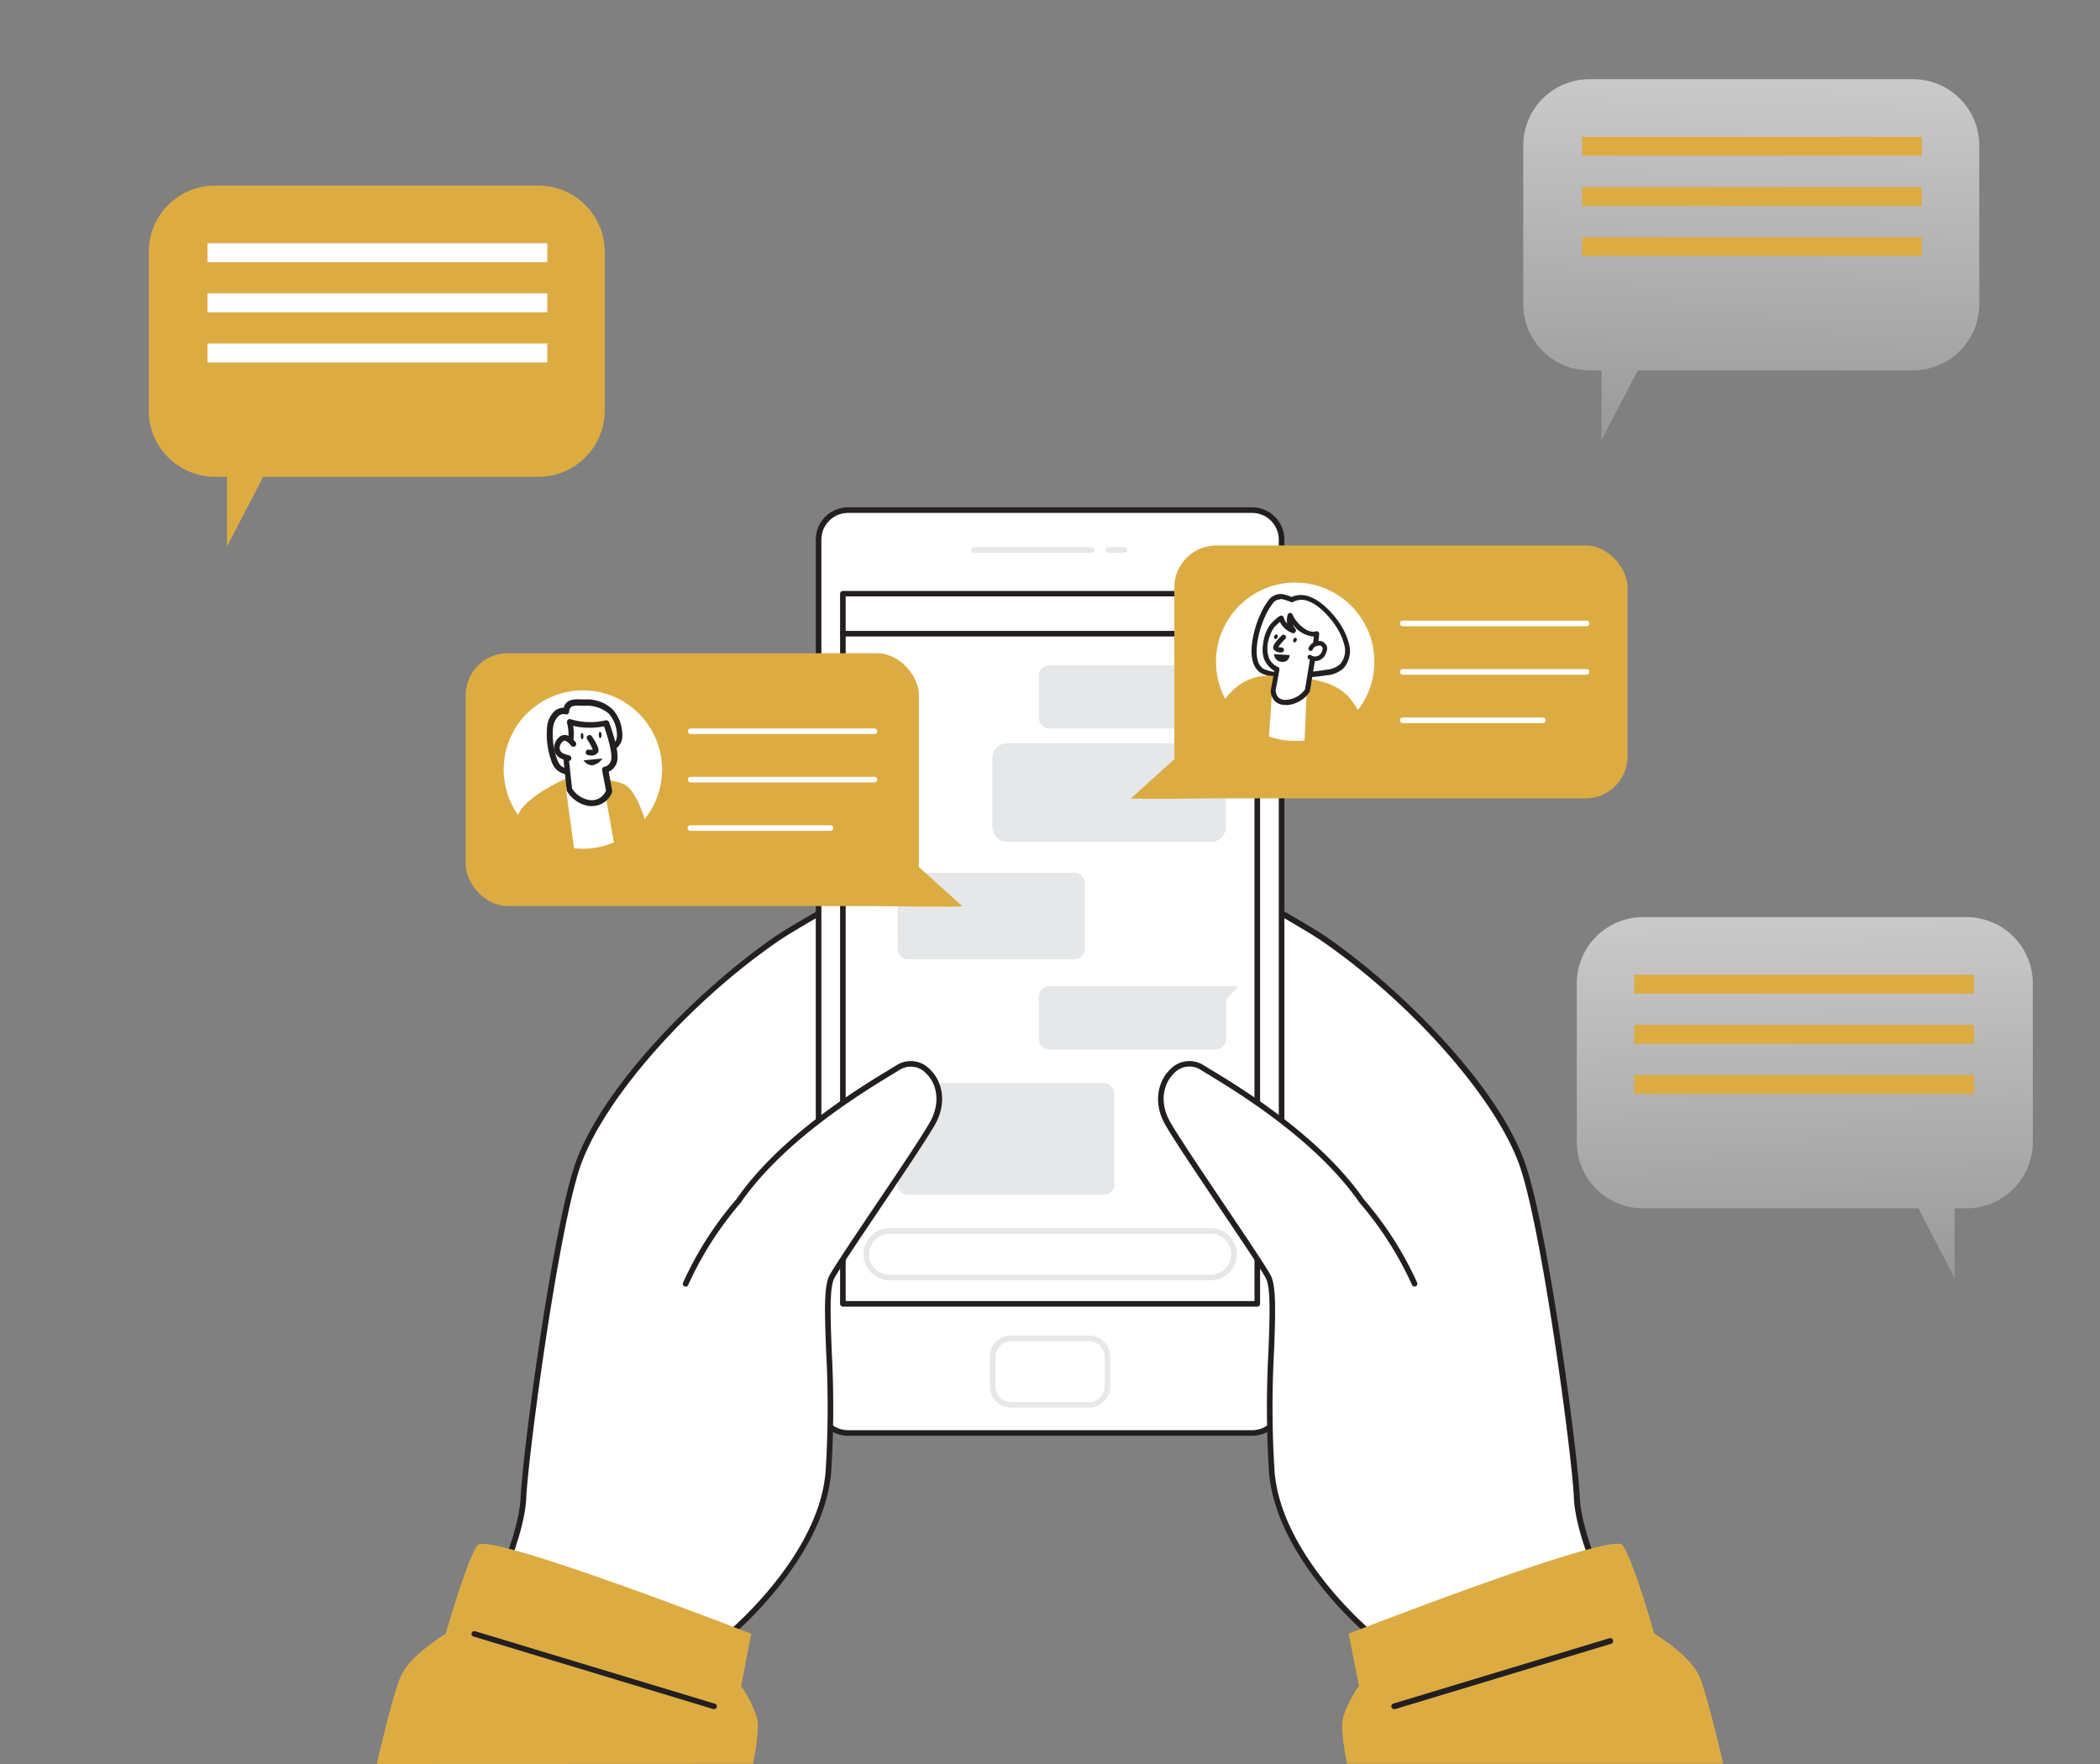<svg xmlns="http://www.w3.org/2000/svg" xmlns:xlink="http://www.w3.org/1999/xlink" width="375" height="315" viewBox="0 0 375 315">
  <rect x="0" y="0" width="375" height="315" fill="#808080" stroke="none"/>
  <defs>
    <linearGradient id="linear-gradient" x1="-6.091" y1="1.326" x2="-5.998" y2="-1.481" gradientUnits="objectBoundingBox">
      <stop offset="0" stop-color="#fff" stop-opacity="0"/>
      <stop offset="0.95" stop-color="#fff"/>
    </linearGradient>
    <linearGradient id="linear-gradient-2" x1="7.091" y1="1.326" x2="6.998" y2="-1.481" xlink:href="#linear-gradient"/>
  </defs>
  <g id="Group_2354" data-name="Group 2354" transform="translate(-13.753 -119)">
    <rect id="Rectangle_17743" data-name="Rectangle 17743" width="375" height="315" transform="translate(13.753 119)" fill="none"/>
    <g id="_67_chat" data-name="#67_chat" transform="translate(81.028 209.59)">
      <path id="Path_3049" data-name="Path 3049" d="M300,233s-5.67-11.33-6-18.57-5.35-45.73-9.44-58.64-20.46-30.62-35.88-41.23c-3.38-2.32-18.89-11-18.89-11l-2.52,45.63s22.35,26.44,23.61,37.77-5.33,31.46-1,39c7.64,13.44,3.12,6.7,12.28,20Z" transform="translate(-79.76 -37.56)" fill="#fff"/>
      <path id="Path_3050" data-name="Path 3050" d="M262.17,246.47a.49.49,0,0,1-.41-.22L260,243.63c-4.52-6.57-4.52-6.57-6.15-9.59-.8-1.47-2-3.7-4.35-7.84-2.57-4.53-1.43-13-.21-22,.84-6.16,1.7-12.53,1.18-17.23-1.23-11.05-23.27-37.24-23.49-37.5a.57.57,0,0,1-.12-.35l2.52-45.64a.5.5,0,0,1,.26-.41.46.46,0,0,1,.48,0c.64.36,15.58,8.74,18.93,11,14.21,9.77,31.68,27.63,36.07,41.49,4.13,13,9.14,51.27,9.47,58.77.31,7.05,5.87,18.26,5.93,18.37a.49.49,0,0,1,0,.41.48.48,0,0,1-.3.29l-37.85,13a.41.41,0,0,1-.2.07ZM227.82,149c2,2.39,22.37,26.86,23.6,37.89.53,4.82-.34,11.25-1.19,17.47-1.14,8.42-2.32,17.12.09,21.36s3.56,6.38,4.36,7.86c1.6,3,1.6,3,6.1,9.49l1.59,2.31,36.95-12.68c-1.12-2.32-5.5-11.79-5.78-18.26-.32-7.25-5.4-45.84-9.42-58.5-3.8-12-19.14-29.6-35.69-41-2.9-2-15.08-8.87-18.14-10.6Z" transform="translate(-79.76 -37.56)" fill="#231f20"/>
      <path id="Path_3051" data-name="Path 3051" d="M100,233s5.67-11.33,6-18.57,5.35-45.73,9.44-58.64,20.46-30.62,35.88-41.23c3.38-2.32,18.89-11,18.89-11l2.52,45.63s-22.35,26.44-23.61,37.77,5.33,31.46,1,39c-7.64,13.44-3.12,6.7-12.28,20Z" transform="translate(-79.76 -37.56)" fill="#fff"/>
      <path id="Path_3052" data-name="Path 3052" d="M137.83,246.47a.41.41,0,0,1-.16,0l-37.85-13a.48.48,0,0,1-.3-.29.49.49,0,0,1,0-.41c.06-.11,5.62-11.32,5.93-18.37.33-7.5,5.34-45.74,9.47-58.77,4.39-13.86,21.86-31.72,36.07-41.49,3.35-2.3,18.29-10.68,18.93-11a.46.46,0,0,1,.48,0,.5.5,0,0,1,.26.41l2.52,45.64a.57.57,0,0,1-.12.35c-.22.26-22.26,26.45-23.49,37.5-.52,4.7.34,11.07,1.18,17.23,1.22,9,2.36,17.45-.21,22-2.35,4.14-3.55,6.37-4.35,7.84-1.63,3-1.63,3-6.15,9.59l-1.81,2.62a.49.49,0,0,1-.4.15Zm-37.15-13.78,36.95,12.68,1.59-2.31c4.5-6.52,4.5-6.52,6.1-9.49.8-1.48,2-3.72,4.36-7.86s1.23-12.94.09-21.36c-.85-6.22-1.72-12.65-1.19-17.47,1.23-11,21.59-35.5,23.6-37.89l-2.47-44.64c-3.06,1.73-15.24,8.61-18.14,10.6-16.55,11.38-31.89,29-35.69,41-4,12.66-9.1,51.25-9.42,58.5C106.18,220.9,101.8,230.37,100.68,232.69Z" transform="translate(-79.76 -37.56)" fill="#231f20"/>
      <rect id="Rectangle_17702" data-name="Rectangle 17702" width="82.67" height="164.8" rx="5.27" transform="translate(78.9 0.5)" fill="#fff"/>
      <path id="Path_3053" data-name="Path 3053" d="M236.07,203.36H163.93a5.78,5.78,0,0,1-5.77-5.77V43.33a5.78,5.78,0,0,1,5.77-5.77h72.14a5.78,5.78,0,0,1,5.77,5.77V197.59a5.78,5.78,0,0,1-5.77,5.77ZM163.93,38.56a4.78,4.78,0,0,0-4.77,4.77V197.59a4.78,4.78,0,0,0,4.77,4.77h72.14a4.78,4.78,0,0,0,4.77-4.77V43.33a4.78,4.78,0,0,0-4.77-4.77Z" transform="translate(-79.76 -37.56)" fill="#231f20"/>
      <rect id="Rectangle_17703" data-name="Rectangle 17703" width="73.99" height="126.83" transform="translate(83.24 15.41)" fill="#fff"/>
      <path id="Path_3054" data-name="Path 3054" d="M237,180.3H163a.51.51,0,0,1-.5-.5V53a.5.5,0,0,1,.5-.5h74a.5.5,0,0,1,.5.5V179.8A.51.51,0,0,1,237,180.3Zm-73.5-1h73V53.47h-73Z" transform="translate(-79.76 -37.56)" fill="#231f20"/>
      <rect id="Rectangle_17704" data-name="Rectangle 17704" width="20.55" height="11.86" rx="3.24" transform="translate(109.96 148.4)" fill="#fff"/>
      <path id="Path_3055" data-name="Path 3055" d="M207,198.33H193a3.75,3.75,0,0,1-3.74-3.74v-5.38a3.75,3.75,0,0,1,3.74-3.75h14a3.75,3.75,0,0,1,3.74,3.75v5.38a3.75,3.75,0,0,1-3.74,3.74Zm-14-11.87a2.75,2.75,0,0,0-2.74,2.75v5.38a2.74,2.74,0,0,0,2.74,2.74h14a2.74,2.74,0,0,0,2.74-2.74v-5.38a2.75,2.75,0,0,0-2.74-2.75Z" transform="translate(-79.76 -37.56)" fill="#e6e7e8"/>
      <path id="Path_3056" data-name="Path 3056" d="M207.47,45.7H186.4a.51.51,0,0,1-.5-.5.5.5,0,0,1,.5-.5h21.07a.5.5,0,0,1,0,1Z" transform="translate(-79.76 -37.56)" fill="#e6e7e8"/>
      <path id="Path_3057" data-name="Path 3057" d="M213.25,45.7h-2.82a.5.5,0,0,1,0-1h2.82a.5.5,0,0,1,0,1Z" transform="translate(-79.76 -37.56)" fill="#e6e7e8"/>
      <path id="Path_3058" data-name="Path 3058" d="M237,60.63H163a.51.51,0,0,1-.5-.5.5.5,0,0,1,.5-.5h74a.5.5,0,0,1,.5.5A.51.51,0,0,1,237,60.63Z" transform="translate(-79.76 -37.56)" fill="#231f20"/>
      <path id="Path_3059" data-name="Path 3059" d="M233.74,65.77H199.86A1.92,1.92,0,0,0,198,67.68v7.48a1.92,1.92,0,0,0,1.91,1.91h29.61a1.91,1.91,0,0,0,1.91-1.91v-7Z" transform="translate(-79.76 -37.56)" fill="#e6e7e8"/>
      <path id="Path_3060" data-name="Path 3060" d="M170.41,102.83h33.88a1.91,1.91,0,0,1,1.91,1.91v11.64a1.9,1.9,0,0,1-1.91,1.91H174.68a1.91,1.91,0,0,1-1.91-1.91V105.19Z" transform="translate(-79.76 -37.56)" fill="#e6e7e8"/>
      <path id="Path_3061" data-name="Path 3061" d="M170.41,140.39h39.17a1.91,1.91,0,0,1,1.9,1.91v16.13a1.91,1.91,0,0,1-1.9,1.91h-34.9a1.92,1.92,0,0,1-1.91-1.91V142.75Z" transform="translate(-79.76 -37.56)" fill="#e6e7e8"/>
      <path id="Path_3062" data-name="Path 3062" d="M233.74,123.05H199.86A1.91,1.91,0,0,0,198,125v7.47a1.91,1.91,0,0,0,1.91,1.91h29.61a1.9,1.9,0,0,0,1.91-1.91v-7Z" transform="translate(-79.76 -37.56)" fill="#e6e7e8"/>
      <rect id="Rectangle_17705" data-name="Rectangle 17705" width="41.7" height="17.63" rx="2.64" transform="translate(109.92 42.13)" fill="#e6e7e8"/>
      <rect id="Rectangle_17706" data-name="Rectangle 17706" width="65.66" height="8.3" rx="4.15" transform="translate(87.41 129.23)" fill="#fff"/>
      <path id="Path_3063" data-name="Path 3063" d="M228.68,175.59H171.32a4.65,4.65,0,0,1,0-9.3h57.36a4.65,4.65,0,0,1,0,9.3Zm-57.36-8.3a3.65,3.65,0,0,0,0,7.3h57.36a3.65,3.65,0,0,0,0-7.3Z" transform="translate(-79.76 -37.56)" fill="#e6e7e8"/>
      <path id="Path_3064" data-name="Path 3064" d="M142.81,238.72s16.34-13.46,17.6-28.89-1.26-31.39.63-34.86S176.1,152.63,179,147.59c3.78-6.61-1.89-12.59-6-10.07s-20.14,11.64-28.64,23.92a60.7,60.7,0,0,0-9.44,14.79" transform="translate(-79.76 -37.56)" fill="#fff"/>
      <path id="Path_3065" data-name="Path 3065" d="M142.81,239.22a.52.52,0,0,1-.39-.19.5.5,0,0,1,.07-.7c.16-.13,16.2-13.51,17.42-28.54a180.513,180.513,0,0,0,.1-21.39c-.26-6.84-.44-11.77.59-13.67.92-1.68,4.46-6.94,8.2-12.5,4.06-6,8.27-12.29,9.75-14.89,2-3.57,1.15-6.91-.64-8.64a3.72,3.72,0,0,0-4.65-.76l-1.09.67c-5.36,3.24-19.59,11.83-27.4,23.11a61.3,61.3,0,0,0-9.4,14.72.51.51,0,0,1-.66.25.52.52,0,0,1-.25-.67A61.319,61.319,0,0,1,144,161.1c7.88-11.4,22.24-20.08,27.65-23.34l1.09-.67a4.72,4.72,0,0,1,5.86.89c2.07,2,3.12,5.82.82,9.86-1.5,2.63-5.72,8.89-9.79,14.95-3.73,5.54-7.25,10.78-8.15,12.42s-.71,6.73-.47,13.15a182.542,182.542,0,0,1-.1,21.51c-1.26,15.46-17.62,29.1-17.78,29.23a.51.51,0,0,1-.32.12Z" transform="translate(-79.76 -37.56)" fill="#231f20"/>
      <path id="Path_3066" data-name="Path 3066" d="M146.93,261.94a35,35,0,0,0,.89-6.82c0-2.9-3-7.06-3-7.06l1.82-9.34s-47-18.33-48.89-15.81-5.67,15.81-5.67,15.81-6,3.55-7.87,7.25c-1.09,2.13-3,9.83-4.45,16Z" transform="translate(-79.76 -37.56)" fill="#dcac43"/>
      <path id="Path_3067" data-name="Path 3067" d="M257.19,238.72s-16.34-13.46-17.6-28.89,1.26-31.39-.63-34.86S223.9,152.63,221,147.59c-3.78-6.61,1.89-12.59,6-10.07s20.14,11.64,28.64,23.92a60.7,60.7,0,0,1,9.44,14.79" transform="translate(-79.76 -37.56)" fill="#fff"/>
      <path id="Path_3068" data-name="Path 3068" d="M257.19,239.22a.51.51,0,0,1-.32-.12c-.16-.13-16.52-13.77-17.78-29.23a182.542,182.542,0,0,1-.1-21.51c.24-6.42.43-11.49-.47-13.15s-4.42-6.88-8.15-12.42c-4.07-6.06-8.29-12.32-9.79-14.95-2.3-4-1.25-7.86.82-9.86a4.72,4.72,0,0,1,5.86-.89l1.09.67c5.41,3.26,19.77,11.94,27.7,23.4h0A61.651,61.651,0,0,1,265.54,176a.52.52,0,0,1-.25.67.51.51,0,0,1-.66-.25,61.12,61.12,0,0,0-9.35-14.66c-7.86-11.34-22.09-19.93-27.45-23.17l-1.09-.67a3.72,3.72,0,0,0-4.65.76c-1.79,1.73-2.68,5.07-.64,8.64,1.48,2.6,5.69,8.85,9.75,14.89,3.74,5.56,7.28,10.82,8.2,12.5,1,1.9.85,6.83.59,13.67a180.513,180.513,0,0,0,.1,21.39c1.22,15,17.26,28.41,17.42,28.54a.5.5,0,0,1,.07.7.52.52,0,0,1-.39.21Z" transform="translate(-79.76 -37.56)" fill="#231f20"/>
      <line id="Line_190" data-name="Line 190" x2="42.81" y2="12.94" transform="translate(17.43 201.16)" fill="#fff"/>
      <path id="Path_3069" data-name="Path 3069" d="M140,252.16h-.15l-42.8-12.95a.49.49,0,0,1-.34-.62.51.51,0,0,1,.63-.33l42.8,12.94a.5.5,0,0,1,.34.62.51.51,0,0,1-.48.34Z" transform="translate(-79.76 -37.56)" fill="#231f20"/>
      <path id="Path_3070" data-name="Path 3070" d="M253.07,261.94h67.14c-1.44-6.14-3.36-13.84-4.45-16-1.89-3.7-7.87-7.25-7.87-7.25s-3.78-13.29-5.67-15.81-48.89,15.81-48.89,15.81l1.82,9.34s-3,4.16-3,7.06a35,35,0,0,0,.92,6.85Z" transform="translate(-79.76 -37.56)" fill="#dcac43"/>
      <path id="Path_3071" data-name="Path 3071" d="M300,240l-38.58,11.67" transform="translate(-79.76 -37.56)" fill="#fff"/>
      <path id="Path_3072" data-name="Path 3072" d="M261.44,252.16a.51.51,0,0,1-.48-.36.5.5,0,0,1,.34-.62l38.58-11.67a.519.519,0,0,1,.28,1l-38.58,11.67Z" transform="translate(-79.76 -37.56)" fill="#231f20"/>
      <rect id="Rectangle_17707" data-name="Rectangle 17707" width="80.93" height="45.15" rx="7.49" transform="translate(15.89 26.06)" fill="#dcac43"/>
      <circle id="Ellipse_266" data-name="Ellipse 266" cx="14.14" cy="14.14" r="14.14" transform="translate(22.67 32.69)" fill="#fff"/>
      <path id="Path_3073" data-name="Path 3073" d="M110.72,76.85a13.92,13.92,0,0,0,.71,5.74,3.76,3.76,0,0,0,.81,1.45,3.26,3.26,0,0,0,1.71.74,16.53,16.53,0,0,0,3.06.3,4.55,4.55,0,0,0,3-.8c1-.84.89-1.89,1.34-3,.35-.85,1.29-1.12,1.62-2.05a3.39,3.39,0,0,0,.11-1.49,6.33,6.33,0,0,0-1.57-3.66A6.25,6.25,0,0,0,117,72.43c-1.54,0-3.23-.4-3.39,1.53a1.85,1.85,0,0,0-1.64.33,3.89,3.89,0,0,0-1.25,2.56Z" transform="translate(-79.76 -37.56)" fill="#fff"/>
      <path id="Path_3074" data-name="Path 3074" d="M117.13,85.6H117a17.618,17.618,0,0,1-3.15-.32,3.66,3.66,0,0,1-2-.87,4,4,0,0,1-.94-1.66,14.37,14.37,0,0,1-.73-6h0a4.35,4.35,0,0,1,1.44-2.89,2.47,2.47,0,0,1,1.53-.51c.42-1.6,2-1.54,3.2-1.48h.63a6.64,6.64,0,0,1,4.91,1.79,6.86,6.86,0,0,1,1.7,4,3.89,3.89,0,0,1-.13,1.72,3.17,3.17,0,0,1-1,1.29,2.37,2.37,0,0,0-.64.77,7.859,7.859,0,0,0-.29,1,3.7,3.7,0,0,1-1.2,2.24A5,5,0,0,1,117.13,85.6Zm-5.89-8.68a13.11,13.11,0,0,0,.68,5.5,3.17,3.17,0,0,0,.68,1.25,2.73,2.73,0,0,0,1.44.6,16.53,16.53,0,0,0,3,.3,4.3,4.3,0,0,0,2.7-.69,2.68,2.68,0,0,0,.85-1.68,8,8,0,0,1,.34-1.13,3.06,3.06,0,0,1,.91-1.15,2.16,2.16,0,0,0,.7-.88,2.86,2.86,0,0,0,.09-1.26,5.86,5.86,0,0,0-1.43-3.37A5.92,5.92,0,0,0,117,73h-.67c-1.56-.07-2.12,0-2.21,1.07a.51.51,0,0,1-.22.39.53.53,0,0,1-.44.07,1.3,1.3,0,0,0-1.16.23,3.32,3.32,0,0,0-1.06,2.23Z" transform="translate(-79.76 -37.56)" fill="#231f20"/>
      <path id="Path_3075" data-name="Path 3075" d="M115.52,102.29l-2-14.67,7,.94L123,102.29l6-.54c-.16-7.07-2.74-13.06-4.58-14.44-2.21-1.64-10.7-1.37-10.7-1.37s-6.76,2.87-8.51,6.1c-.76,1.4-1.22,5.34-1,10.25Z" transform="translate(-79.76 -37.56)" fill="#dcac43"/>
      <path id="Path_3076" data-name="Path 3076" d="M120.55,84.4l.69,3.8a3.33,3.33,0,0,1-3.45,2.16A5.1,5.1,0,0,1,114.14,88l-.72-7s1.74-1.17.77-5.1a12.34,12.34,0,0,0,6.53.21s1.58,4.2,1.48,6.15A2.11,2.11,0,0,1,120.55,84.4Z" transform="translate(-79.76 -37.56)" fill="#fff"/>
      <path id="Path_3077" data-name="Path 3077" d="M118.24,90.91a4.918,4.918,0,0,1-.52,0,5.61,5.61,0,0,1-4-2.68.41.41,0,0,1-.05-.19l-.72-7a.5.5,0,0,1,.23-.47s1.4-1.09.55-4.56a.52.52,0,0,1,.16-.5.5.5,0,0,1,.52-.1,12,12,0,0,0,6.23.19.52.52,0,0,1,.6.32c.07.18,1.62,4.32,1.52,6.36a2.7,2.7,0,0,1-1.58,2.5l.61,3.36a.63.63,0,0,1,0,.27,3.83,3.83,0,0,1-3.55,2.5Zm-3.6-3.13a4.54,4.54,0,0,0,3.22,2.07,2.74,2.74,0,0,0,2.84-1.71l-.7-3.65a.57.57,0,0,1,.09-.4.52.52,0,0,1,.34-.2,1.59,1.59,0,0,0,1.22-1.69c.07-1.48-.92-4.44-1.3-5.53a13.12,13.12,0,0,1-5.52-.08c.46,2.76-.44,4.09-.91,4.58Z" transform="translate(-79.76 -37.56)" fill="#231f20"/>
      <path id="Path_3078" data-name="Path 3078" d="M117.75,78.78s1.39,2,1.07,2.41-1.25.13-1.25.13" transform="translate(-79.76 -37.56)" fill="#fff"/>
      <path id="Path_3079" data-name="Path 3079" d="M118.17,81.89a3.27,3.27,0,0,1-.72-.09.49.49,0,0,1-.36-.6.51.51,0,0,1,.6-.37,1.89,1.89,0,0,0,.65,0,9.49,9.49,0,0,0-1-1.82.49.49,0,0,1,.13-.69.5.5,0,0,1,.7.13c1.61,2.37,1.19,2.83,1,3a1.4,1.4,0,0,1-1,.44Zm.2-.86Z" transform="translate(-79.76 -37.56)" fill="#231f20"/>
      <ellipse id="Ellipse_267" data-name="Ellipse 267" cx="0.24" cy="0.56" rx="0.24" ry="0.56" transform="translate(36.416 40.305) rotate(-1.76)" fill="#231f20"/>
      <ellipse id="Ellipse_268" data-name="Ellipse 268" cx="0.24" cy="0.56" rx="0.24" ry="0.56" transform="translate(39.638 40.096) rotate(-1.76)" fill="#231f20"/>
      <path id="Path_3080" data-name="Path 3080" d="M114.92,79.78a3.46,3.46,0,0,0-1-.88,1.09,1.09,0,0,0-.66-.22,1,1,0,0,0-.53.21,2.06,2.06,0,0,0-.83,1.43,1.58,1.58,0,0,0,.11.78,1.74,1.74,0,0,0,.86.85,4.79,4.79,0,0,0,1.18.38" transform="translate(-79.76 -37.56)" fill="#fff"/>
      <path id="Path_3081" data-name="Path 3081" d="M114.1,82.85h-.12a5.11,5.11,0,0,1-1.29-.42,2.28,2.28,0,0,1-1.11-1.11,2.07,2.07,0,0,1-.14-1,2.57,2.57,0,0,1,1-1.8,1.41,1.41,0,0,1,1.76,0,3.92,3.92,0,0,1,1.09,1,.512.512,0,0,1-.83.6,3.17,3.17,0,0,0-.8-.75.75.75,0,0,0-.36-.14.53.53,0,0,0-.26.12,1.51,1.51,0,0,0-.61,1.06,1.13,1.13,0,0,0,.06.53,1.28,1.28,0,0,0,.62.59,5.15,5.15,0,0,0,1.07.34.52.52,0,0,1-.12,1Z" transform="translate(-79.76 -37.56)" fill="#231f20"/>
      <path id="Path_3082" data-name="Path 3082" d="M120.07,82.42l-3.37.33a1.92,1.92,0,0,0,1.58.88,2.88,2.88,0,0,0,1.79-1.21Z" transform="translate(-79.76 -37.56)" fill="#231f20"/>
      <path id="Path_3083" data-name="Path 3083" d="M168.62,78.05h-32.8a.5.5,0,0,1,0-1h32.8a.5.5,0,0,1,0,1Z" transform="translate(-79.76 -37.56)" fill="#fff"/>
      <path id="Path_3084" data-name="Path 3084" d="M168.62,86.69h-32.8a.5.5,0,0,1,0-1h32.8a.5.5,0,0,1,0,1Z" transform="translate(-79.76 -37.56)" fill="#fff"/>
      <path id="Path_3085" data-name="Path 3085" d="M160.77,95.34h-25a.5.5,0,0,1,0-1h25a.5.5,0,0,1,0,1Z" transform="translate(-79.76 -37.56)" fill="#fff"/>
      <path id="Path_3086" data-name="Path 3086" d="M169.09,108.77s15.45.23,15.22,0-12.22-11-12.22-11Z" transform="translate(-79.76 -37.56)" fill="#dcac43"/>
      <rect id="Rectangle_17708" data-name="Rectangle 17708" width="80.93" height="45.15" rx="7.49" transform="translate(223.36 51.97) rotate(180)" fill="#dcac43"/>
      <circle id="Ellipse_269" data-name="Ellipse 269" cx="14.14" cy="14.14" r="14.14" transform="translate(149.87 13.44)" fill="#fff"/>
      <path id="Path_3087" data-name="Path 3087" d="M295.82,58.8H263a.5.5,0,0,1,0-1h32.8a.5.5,0,0,1,0,1Z" transform="translate(-79.76 -37.56)" fill="#fff"/>
      <path id="Path_3088" data-name="Path 3088" d="M295.82,67.45H263a.5.5,0,0,1,0-1h32.8a.5.5,0,0,1,.02,1Z" transform="translate(-79.76 -37.56)" fill="#fff"/>
      <path id="Path_3089" data-name="Path 3089" d="M288,76.1H263a.5.5,0,0,1,0-1h25a.5.5,0,0,1,0,1Z" transform="translate(-79.76 -37.56)" fill="#fff"/>
      <path id="Path_3090" data-name="Path 3090" d="M229.68,89.52s-15.44.23-15.22,0,12.22-11,12.22-11Z" transform="translate(-79.76 -37.56)" fill="#dcac43"/>
      <path id="Path_3091" data-name="Path 3091" d="M241,53.5h.38a8.08,8.08,0,0,1,1.73.58,3.51,3.51,0,0,1,3.16-.14c3.35,1.2,9,8.41,5.8,12A4.56,4.56,0,0,1,249.38,67a37.32,37.32,0,0,1-8.44.45,7,7,0,0,1-3-.67c-2.77-1.51-1.14-7.46-.09-9.76a12,12,0,0,1,1.8-3A2.29,2.29,0,0,1,241,53.5Z" transform="translate(-79.76 -37.56)" fill="#fff"/>
      <path id="Path_3092" data-name="Path 3092" d="M243.2,68c-.76,0-1.53,0-2.29-.07a7.58,7.58,0,0,1-3.16-.73c-3.05-1.66-1.5-7.69-.28-10.35a11.33,11.33,0,0,1,1.88-3.1,2.77,2.77,0,0,1,1.63-.7h.43a8.44,8.44,0,0,1,1.71.52,4.17,4.17,0,0,1,3.34,0c2.45.88,6,4.65,6.86,8.21a4.69,4.69,0,0,1-.88,4.48,5,5,0,0,1-3,1.29,37.31,37.31,0,0,1-6.24.45Zm-2.12-14a1.85,1.85,0,0,0-1.08.43,11,11,0,0,0-1.7,2.84c-1.18,2.57-2.43,7.9-.11,9.17A6.57,6.57,0,0,0,241,67a35.82,35.82,0,0,0,8.34-.44,4.16,4.16,0,0,0,2.46-1,3.73,3.73,0,0,0,.67-3.64c-.8-3.23-4.09-6.79-6.28-7.57a3.24,3.24,0,0,0-2.75.08.45.45,0,0,1-.55,0,13.109,13.109,0,0,0-1.47-.48h-.3Z" transform="translate(-79.76 -37.56)" fill="#231f20"/>
      <path id="Path_3093" data-name="Path 3093" d="M238.93,80.1c.41-4.43.72-10,.72-10.1l6.19.25-.44,9.85L257.33,78a32.721,32.721,0,0,0-3.64-6.12c-2.79-3.75-8.9-3.78-9.06-3.78.16,0,2.92,0-5-.45-8.57-.49-11.12,9.72-11.12,9.72l1.22.63Z" transform="translate(-79.76 -37.56)" fill="#dcac43"/>
      <path id="Path_3094" data-name="Path 3094" d="M240.53,66.5l-.7,3.84a2,2,0,0,0,2.43,2,5,5,0,0,0,3.67-2.14l.78-4.76a49.569,49.569,0,0,0,.87-5.39c-1.86.6-4.15-1.75-4.73-3.27a2.87,2.87,0,0,0,.59,2.75,3.51,3.51,0,0,1-2.19-2.27,12,12,0,0,0-1.54,1.38,6.58,6.58,0,0,0-.93,1.9c-.36,1.18-.67,3-.07,4.12a3.42,3.42,0,0,0,1.82,1.84Z" transform="translate(-79.76 -37.56)" fill="#fff"/>
      <path id="Path_3095" data-name="Path 3095" d="M242,72.85a2.57,2.57,0,0,1-1.83-.65,2.72,2.72,0,0,1-.77-1.87c0-.06.47-2.6.65-3.56a4.35,4.35,0,0,1-1.71-1.85c-.75-1.45-.23-3.6,0-4.46a7,7,0,0,1,1-2s1.48-1.64,2-1.56a.45.45,0,0,1,.37.32,2.9,2.9,0,0,0,.63,1.12,3.26,3.26,0,0,1,.1-1.61.46.46,0,0,1,.42-.32.47.47,0,0,1,.44.3c.5,1.32,2.61,3.5,4.16,3a.45.45,0,0,1,.42.07.46.46,0,0,1,.18.38,28.19,28.19,0,0,1-.56,3.76c-.11.57-.22,1.13-.31,1.69l-.79,4.75a.49.49,0,0,1-.06.17,5.37,5.37,0,0,1-4,2.35Zm-1.69-2.43a1.81,1.81,0,0,0,.49,1.12,1.88,1.88,0,0,0,1.46.39,4.44,4.44,0,0,0,3.26-1.85l.77-4.66c.1-.56.21-1.14.32-1.71.2-1,.4-2.05.5-3.06a5.16,5.16,0,0,1-3.77-2.19,2.4,2.4,0,0,0,.47.82.44.44,0,0,1,0,.55.45.45,0,0,1-.53.19,4.07,4.07,0,0,1-2.24-2c-.38.34-.88.82-1,.93a6.19,6.19,0,0,0-.85,1.75,5.46,5.46,0,0,0-.1,3.78,3,3,0,0,0,1.54,1.56.45.45,0,0,1,.32.52c0,.07-.68,3.69-.7,3.84Z" transform="translate(-79.76 -37.56)" fill="#231f20"/>
      <path id="Path_3096" data-name="Path 3096" d="M246.56,62.74a1.29,1.29,0,0,1,.58-.64,2.38,2.38,0,0,1,.78-.25,1,1,0,0,1,.45,0,.78.78,0,0,1,.28.16,1,1,0,0,1,.41.6,1.23,1.23,0,0,1-.07.6,2.341,2.341,0,0,1-.26.61,1.67,1.67,0,0,1-1,.73,1.72,1.72,0,0,1-1.27-.23" transform="translate(-79.76 -37.56)" fill="#fff"/>
      <path id="Path_3097" data-name="Path 3097" d="M247.33,65a2.05,2.05,0,0,1-1.13-.34.4.4,0,1,1,.43-.67,1.26,1.26,0,0,0,1.76-.38,1.62,1.62,0,0,0,.22-.51.83.83,0,0,0,.06-.4.63.63,0,0,0-.27-.37.32.32,0,0,0-.14-.08.63.63,0,0,0-.27,0,2.14,2.14,0,0,0-.66.2,1,1,0,0,0-.41.46.4.4,0,1,1-.73-.31,1.8,1.8,0,0,1,.75-.84,2.61,2.61,0,0,1,.91-.29,1.34,1.34,0,0,1,.63,0,1.3,1.3,0,0,1,.41.22,1.49,1.49,0,0,1,.57.85,1.69,1.69,0,0,1-.09.79,2.541,2.541,0,0,1-.3.7,2.11,2.11,0,0,1-1.74,1Z" transform="translate(-79.76 -37.56)" fill="#231f20"/>
      <path id="Path_3098" data-name="Path 3098" d="M241.68,60.76s-1.61,1.57-1.38,2,1.09.32,1.09.32" transform="translate(-79.76 -37.56)" fill="#fff"/>
      <path id="Path_3099" data-name="Path 3099" d="M241.27,63.48a1.61,1.61,0,0,1-1.35-.54c-.12-.2-.42-.68,1.45-2.5a.44.44,0,0,1,.63,0,.45.45,0,0,1,0,.63,7.919,7.919,0,0,0-1.23,1.44,1.86,1.86,0,0,0,.61.07.45.45,0,0,1,0,.89Z" transform="translate(-79.76 -37.56)" fill="#231f20"/>
      <ellipse id="Ellipse_270" data-name="Ellipse 270" cx="0.43" cy="0.31" rx="0.43" ry="0.31" transform="translate(163.507 23.972) rotate(-65.2)" fill="#231f20"/>
      <ellipse id="Ellipse_271" data-name="Ellipse 271" cx="0.43" cy="0.31" rx="0.43" ry="0.31" transform="translate(160.102 23.376) rotate(-65.2)" fill="#231f20"/>
      <path id="Path_3100" data-name="Path 3100" d="M240,63.78l2.77.17a1.22,1.22,0,0,1-1.49,1.19A1.4,1.4,0,0,1,240,63.78Z" transform="translate(-79.76 -37.56)" fill="#231f20"/>
    </g>
    <g id="Group_2310" data-name="Group 2310" transform="translate(285.764 133.147)">
      <path id="Path_3103" data-name="Path 3103" d="M105.88,230.9v28.31a11.838,11.838,0,0,0,11.844,11.844h2.129V283.5l6.464-12.446h49.149a11.844,11.844,0,0,0,11.844-11.844V230.9a11.838,11.838,0,0,0-11.844-11.844H117.724A11.838,11.838,0,0,0,105.88,230.9Z" transform="translate(-105.88 -219.06)" fill="url(#linear-gradient)"/>
      <rect id="Rectangle_17709" data-name="Rectangle 17709" width="60.672" height="3.389" transform="translate(71.172 13.674) rotate(180)" fill="#dcac43"/>
      <rect id="Rectangle_17710" data-name="Rectangle 17710" width="60.672" height="3.389" transform="translate(71.172 22.626) rotate(180)" fill="#dcac43"/>
      <rect id="Rectangle_17711" data-name="Rectangle 17711" width="60.672" height="3.389" transform="translate(71.172 31.572) rotate(180)" fill="#dcac43"/>
    </g>
    <g id="Group_2311" data-name="Group 2311" transform="translate(295.324 282.779)">
      <path id="Path_3103-2" data-name="Path 3103" d="M187.309,230.9v28.31a11.838,11.838,0,0,1-11.844,11.844h-2.129V283.5l-6.464-12.446H117.724a11.844,11.844,0,0,1-11.844-11.844V230.9a11.838,11.838,0,0,1,11.844-11.844h57.741A11.838,11.838,0,0,1,187.309,230.9Z" transform="translate(-105.88 -219.06)" fill="url(#linear-gradient-2)"/>
      <rect id="Rectangle_17709-2" data-name="Rectangle 17709" width="60.672" height="3.389" transform="translate(10.257 10.284)" fill="#dcac43"/>
      <rect id="Rectangle_17710-2" data-name="Rectangle 17710" width="60.672" height="3.389" transform="translate(10.257 19.236)" fill="#dcac43"/>
      <rect id="Rectangle_17711-2" data-name="Rectangle 17711" width="60.672" height="3.389" transform="translate(10.257 28.182)" fill="#dcac43"/>
    </g>
    <g id="Group_2312" data-name="Group 2312" transform="translate(40.314 152.147)">
      <path id="Path_3103-3" data-name="Path 3103" d="M105.88,230.9v28.31a11.838,11.838,0,0,0,11.844,11.844h2.129V283.5l6.464-12.446h49.149a11.844,11.844,0,0,0,11.844-11.844V230.9a11.838,11.838,0,0,0-11.844-11.844H117.724A11.838,11.838,0,0,0,105.88,230.9Z" transform="translate(-105.88 -219.06)" fill="#dcac43"/>
      <rect id="Rectangle_17709-3" data-name="Rectangle 17709" width="60.672" height="3.389" transform="translate(71.172 13.674) rotate(180)" fill="#fff"/>
      <rect id="Rectangle_17710-3" data-name="Rectangle 17710" width="60.672" height="3.389" transform="translate(71.172 22.626) rotate(180)" fill="#fff"/>
      <rect id="Rectangle_17711-3" data-name="Rectangle 17711" width="60.672" height="3.389" transform="translate(71.172 31.572) rotate(180)" fill="#fff"/>
    </g>
  </g>
</svg>
